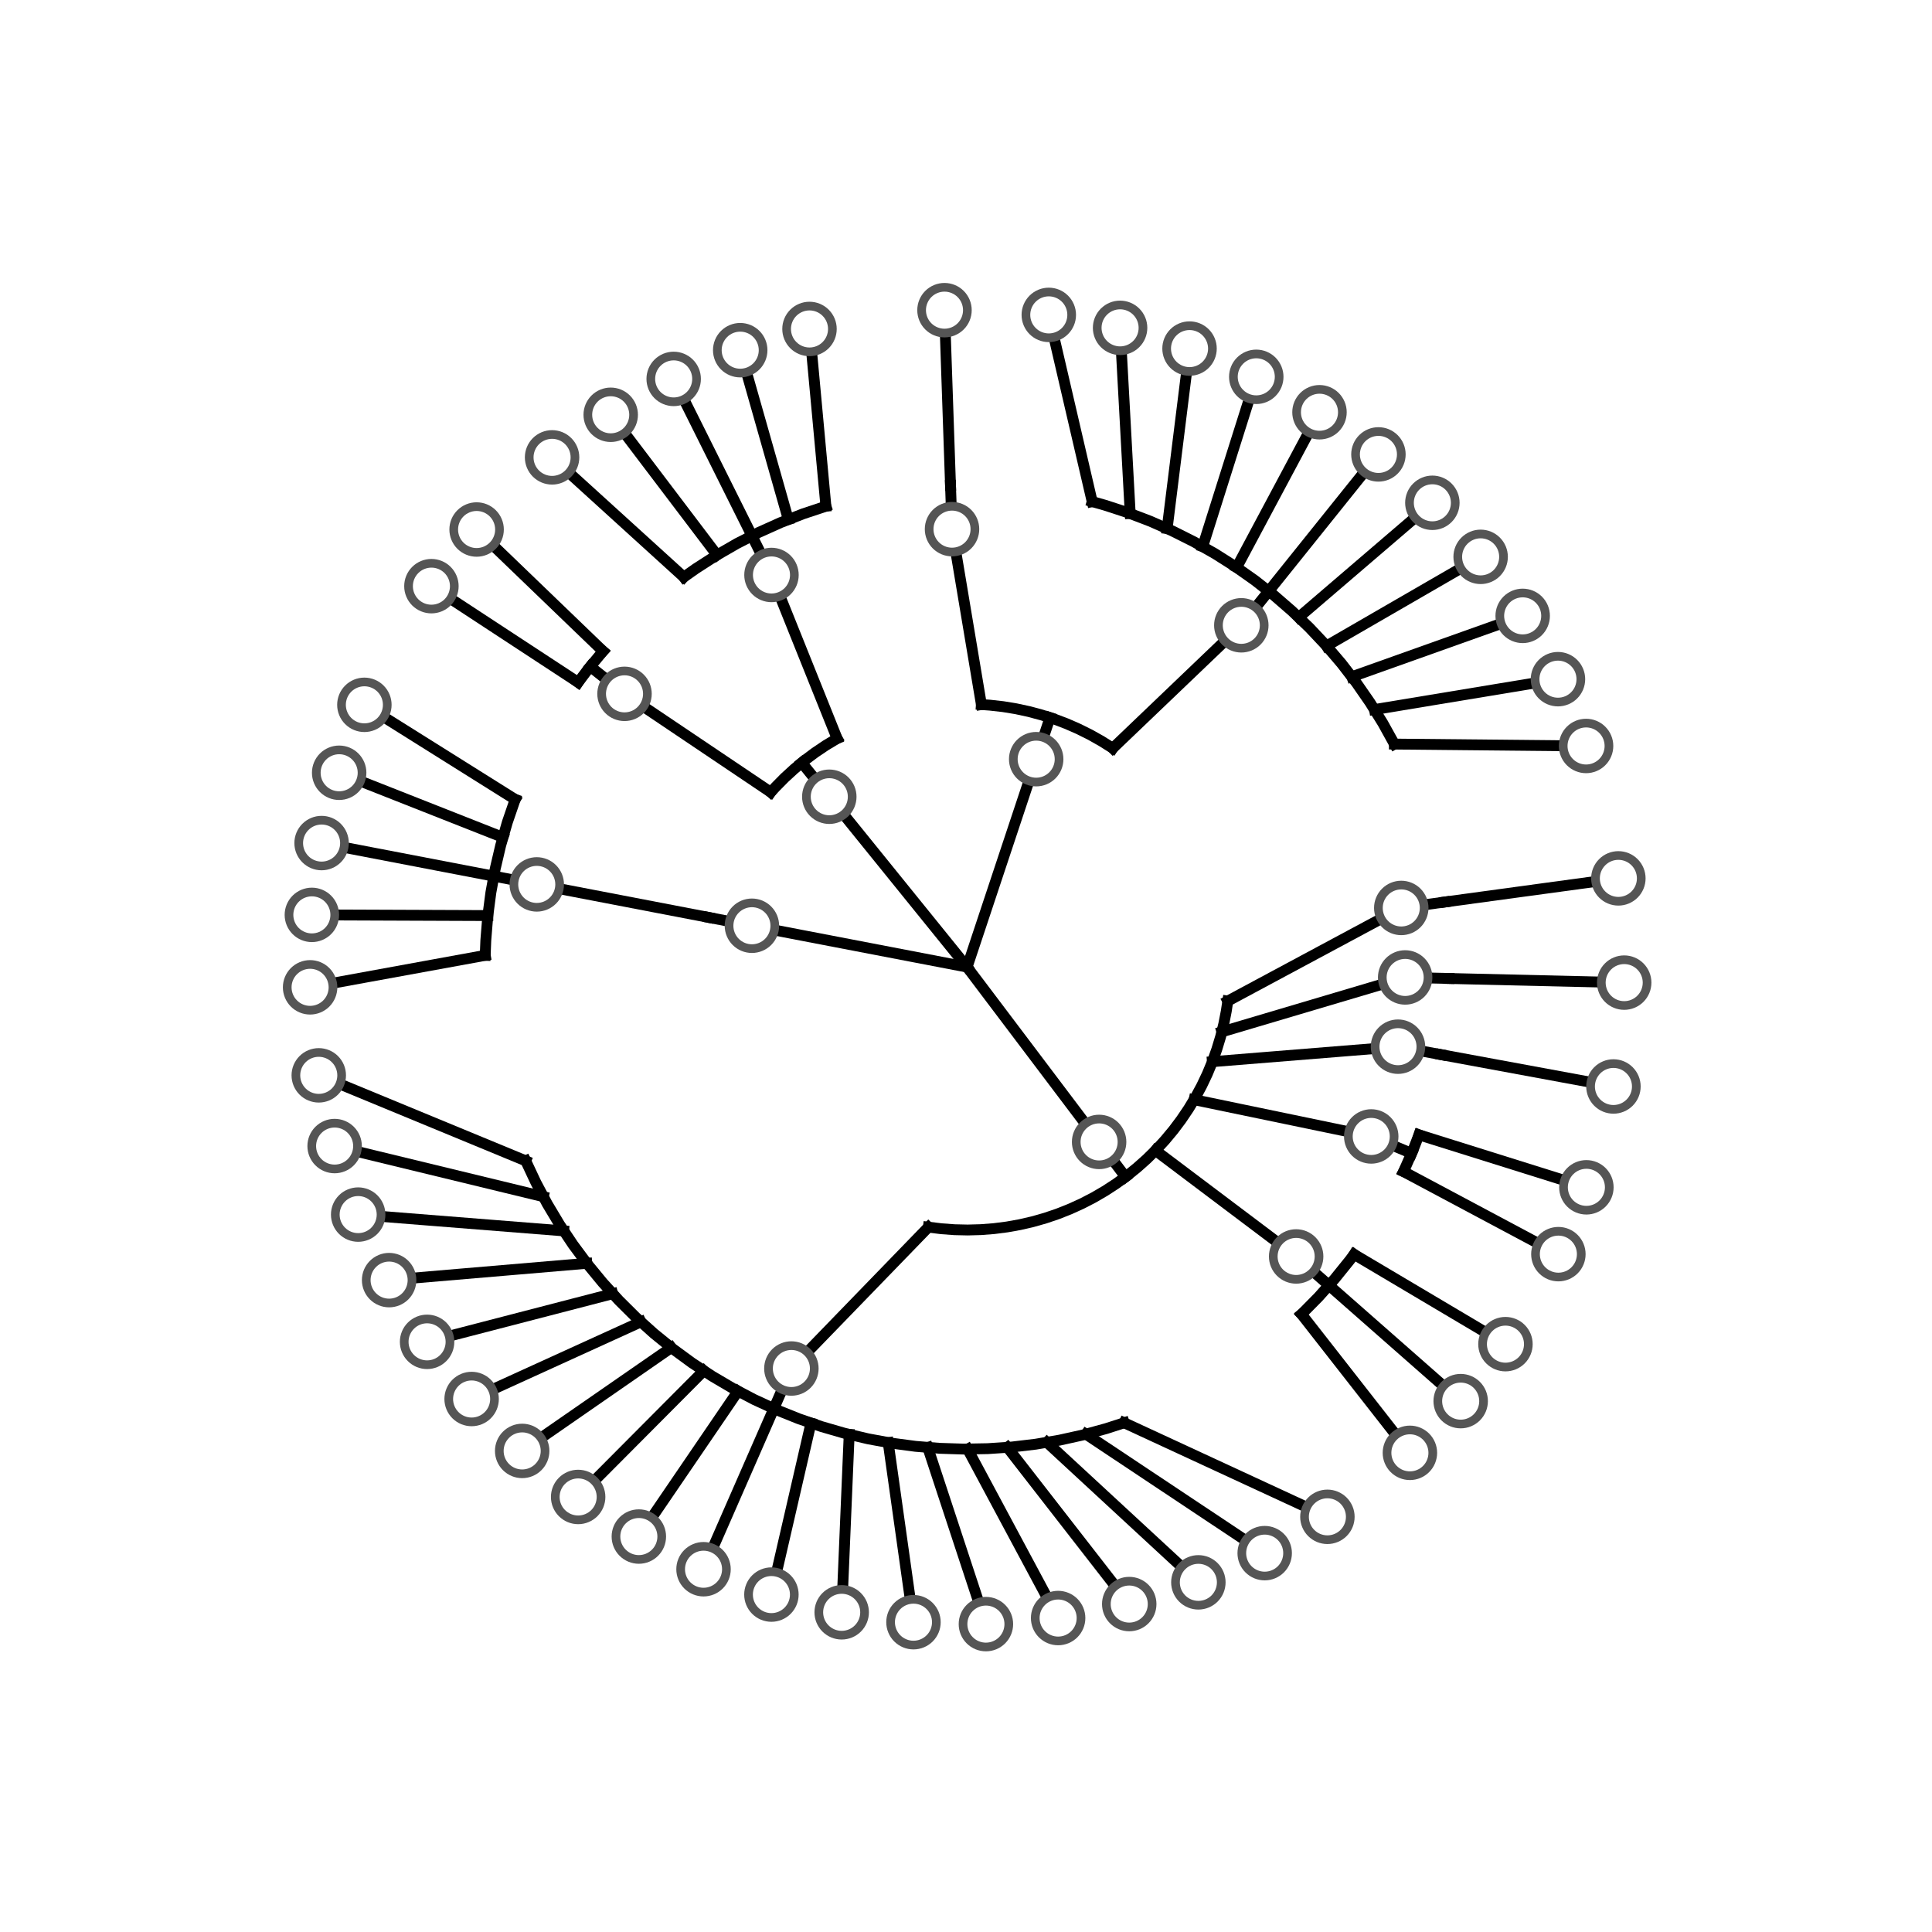 <?xml version="1.0" encoding="utf-8" standalone="no"?>
<!DOCTYPE svg PUBLIC "-//W3C//DTD SVG 1.1//EN"
  "http://www.w3.org/Graphics/SVG/1.1/DTD/svg11.dtd">
<!-- Created with matplotlib (http://matplotlib.sourceforge.net/) -->
<svg height="267pt" version="1.1" viewBox="0 0 267 267" width="267pt" xmlns="http://www.w3.org/2000/svg" xmlns:xlink="http://www.w3.org/1999/xlink">
 <defs>
  <style type="text/css">
*{stroke-linecap:square;stroke-linejoin:round;}
  </style>
 </defs>
 <g id="figure_1">
  <g id="patch_1">
   <path d="
M0 267.3
L267.3 267.3
L267.3 5.68434e-14
L0 5.68434e-14
z
" style="fill:#ffffff;"/>
  </g>
  <g id="axes_1">
   <g id="patch_2">
    <path clip-path="url(#pc40a60396d)" d="
M133.65 133.65
L133.65 133.65
L133.65 133.65
L133.65 133.65
L133.65 133.65
L133.65 133.65
L133.65 133.65
L133.65 133.65
L133.65 133.65
L133.65 133.65
L133.65 133.65
L133.65 133.65
L133.65 133.65
L133.65 133.65
L133.65 133.65
L133.65 133.65
L133.65 133.65
L133.65 133.65
L133.65 133.65
L133.65 133.65
L133.65 133.65
L133.65 133.65
L133.65 133.65
L133.65 133.65
L133.65 133.65
L133.65 133.65
L133.65 133.65
L133.65 133.65
L133.65 133.65
L133.65 133.65
L133.65 133.65
L133.65 133.65
L133.65 133.65
L133.65 133.65
L133.65 133.65
L133.65 133.65
L133.65 133.65
L133.65 133.65
L133.65 133.65
L133.65 133.65
L133.65 133.65
L133.65 133.65
L133.65 133.65
L133.65 133.65
L133.65 133.65
L133.65 133.65
L133.65 133.65
L133.65 133.65
L133.65 133.65
L133.65 133.65
L133.65 133.65
L133.65 133.65
L133.65 133.65
L133.65 133.65
L133.65 133.65
L133.65 133.65
L133.65 133.65
L133.65 133.65
L133.65 133.65
L133.65 133.65
L133.65 133.65
L133.65 133.65
L133.65 133.65
L133.65 133.65
L133.65 133.65
L133.65 133.65
L133.65 133.65
L133.65 133.65
L133.65 133.65
L133.65 133.65
L133.65 133.65
L133.65 133.65
L133.65 133.65
L133.65 133.65
L133.65 133.65
L133.65 133.65
L133.65 133.65
L133.65 133.65
L133.65 133.65
L133.65 133.65
L133.65 133.65
L133.65 133.65
L133.65 133.65
L133.65 133.65
L133.65 133.65
L133.65 133.65
L133.65 133.65
L133.65 133.65
L133.65 133.65
L133.65 133.65
L133.65 133.65
L133.65 133.65
L133.65 133.65
L133.65 133.65
L133.65 133.65
L133.65 133.65
L133.65 133.65
L133.65 133.65
L133.65 133.65
L133.65 133.65
L133.65 133.65
L133.65 133.65
L133.65 133.65
L133.65 133.65
L133.65 133.65
L133.65 133.65
L133.65 133.65
L133.65 133.65
L133.65 133.65
L133.65 133.65
L133.65 133.65
L133.65 133.65
L133.65 133.65
L133.65 133.65
L133.65 133.65
L133.65 133.65
L133.65 133.65
L133.65 133.65
L133.65 133.65
L133.65 133.65
L133.65 133.65
L133.65 133.65
L133.65 133.65
L133.65 133.65
L133.65 133.65
L133.65 133.65
L133.65 133.65
L133.65 133.65
L133.65 133.65
L133.65 133.65
L133.65 133.65
L133.65 133.65
L133.65 133.65
L133.65 133.65
L133.65 133.65
L133.65 133.65
L133.65 133.65
L133.65 133.65
L133.65 133.65
L133.65 133.65
L133.65 133.65
L133.65 133.65
L133.65 133.65
L133.65 133.65
L133.65 133.65
L133.65 133.65
L133.65 133.65
L133.65 133.65
L133.65 133.65
L133.65 133.65
L133.65 133.65
L133.65 133.65
L133.65 133.65
L133.65 133.65
L133.65 133.65
L133.65 133.65
L133.65 133.65
L133.65 133.65
L133.65 133.65
L133.65 133.65
L133.65 133.65
L133.65 133.65
L133.65 133.65
L133.65 133.65
L133.65 133.65
L133.65 133.65
L133.65 133.65
L133.65 133.65
L133.65 133.65
L133.65 133.65
L133.65 133.65
L133.65 133.65
L133.65 133.65
L133.65 133.65
L133.65 133.65
L133.65 133.65
L133.65 133.65
L133.65 133.65
L133.65 133.65
L133.65 133.65
L133.65 133.65
L133.65 133.65
L133.65 133.65
L133.65 133.65
L133.65 133.65
L133.65 133.65
L133.65 133.65
L133.65 133.65
L133.65 133.65
L133.65 133.65
L133.65 133.65
L133.65 133.65
L133.65 133.65
L133.65 133.65
L133.65 133.65
L133.65 133.65
L133.65 133.65
L133.65 133.65
L133.65 133.65
L133.65 133.65
L133.65 133.65
L133.65 133.65
L133.65 133.65
L133.65 133.65
L133.65 133.65
L133.65 133.65
L133.65 133.65
L133.65 133.65
L133.65 133.65
L133.65 133.65
L133.65 133.65
L133.65 133.65
L133.65 133.65
L133.65 133.65
L133.65 133.65
L133.65 133.65
L133.65 133.65
L133.65 133.65
L133.65 133.65
L133.65 133.65
L133.65 133.65
L133.65 133.65
L133.65 133.65
L133.65 133.65
L133.65 133.65
L133.65 133.65
L133.65 133.65
L133.65 133.65
L133.65 133.65
L133.65 133.65
L133.65 133.65
L133.65 133.65
L133.65 133.65
L133.65 133.65
L133.65 133.65
L133.65 133.65
L133.65 133.65
L133.65 133.65
L133.65 133.65
L133.65 133.65
L133.65 133.65
L133.65 133.65
L133.65 133.65
L133.65 133.65
L133.65 133.65
L133.65 133.65
L133.65 133.65
L133.65 133.65
L133.65 133.65
L133.65 133.65
L133.65 133.65
L133.65 133.65
L133.65 133.65
L133.65 133.65
L133.65 133.65
L133.65 133.65
L133.65 133.65
L133.65 133.65
L133.65 133.65
L133.65 133.65
L133.65 133.65
L133.65 133.65
L133.65 133.65
L133.65 133.65
L133.65 133.65
L133.65 133.65
L133.65 133.65
L133.65 133.65
L133.65 133.65
L133.65 133.65
L133.65 133.65
L133.65 133.65
L133.65 133.65
L133.65 133.65
L133.65 133.65
L133.65 133.65
L133.65 133.65
L133.65 133.65
L133.65 133.65
L133.65 133.65
L133.65 133.65
L133.65 133.65
L133.65 133.65
L133.65 133.65
L133.65 133.65
L133.65 133.65
L133.65 133.65
L133.65 133.65
L133.65 133.65
L133.65 133.65
L133.65 133.65
L133.65 133.65
L133.65 133.65
L133.65 133.65
L133.65 133.65
L133.65 133.65
L133.65 133.65
L133.65 133.65
L133.65 133.65
L133.65 133.65
L133.65 133.65
L133.65 133.65
L133.65 133.65
L133.65 133.65
L133.65 133.65
L133.65 133.65
L133.65 133.65
L133.65 133.65
L133.65 133.65
L133.65 133.65
L133.65 133.65
L133.65 133.65
L133.65 133.65
L133.65 133.65
L133.65 133.65
L133.65 133.65
L133.65 133.65
L133.65 133.65
L133.65 133.65
L133.65 133.65
L133.65 133.65
L133.65 133.65
L133.65 133.65
L133.65 133.65
L133.65 133.65
L133.65 133.65
L133.65 133.65
L133.65 133.65
L133.65 133.65
L133.65 133.65
L133.65 133.65
L133.65 133.65
L133.65 133.65
L133.65 133.65
L133.65 133.65
L133.65 133.65
L133.65 133.65
L133.65 133.65
L133.65 133.65
L133.65 133.65
L133.65 133.65
L133.65 133.65
L133.65 133.65
L133.65 133.65
L133.65 133.65
L133.65 133.65
L133.65 133.65
L133.65 133.65
L133.65 133.65
L133.65 133.65
L133.65 133.65
L133.65 133.65
L133.65 133.65
L133.65 133.65
L133.65 133.65
L133.65 133.65
L133.65 133.65
L133.65 133.65
L133.65 133.65
L133.65 133.65
L133.65 133.65
L133.65 133.65
L133.65 133.65
L133.65 133.65
L133.65 133.65
L133.65 133.65
L133.65 133.65
L133.65 133.65
L133.65 133.65
L133.65 133.65
L133.65 133.65
L133.65 133.65
L133.65 133.65
L133.65 133.65
L133.65 133.65
L133.65 133.65
L133.65 133.65
L133.65 133.65
L133.65 133.65
L133.65 133.65
L133.65 133.65
L133.65 133.65
L133.65 133.65
L133.65 133.65
L133.65 133.65
L133.65 133.65
L133.65 133.65
L133.65 133.65
L133.65 133.65
L133.65 133.65
L133.65 133.65
L133.65 133.65
L133.65 133.65
L133.65 133.65
L133.65 133.65
L133.65 133.65
L133.65 133.65
L133.65 133.65
L133.65 133.65
L133.65 133.65
z
" style="opacity:0.2;stroke:#000000;"/>
   </g>
   <g id="LineCollection_1">
    <defs>
     <path d="
M133.65 -133.65
L133.65 -133.65
L133.65 -133.65
L133.65 -133.65
L133.65 -133.65
L133.65 -133.65
L133.65 -133.65
L133.65 -133.65
L133.65 -133.65
L133.65 -133.65
L133.65 -133.65
L133.65 -133.65
L133.65 -133.65
L133.65 -133.65
L133.65 -133.65
L133.65 -133.65
L133.65 -133.65
L133.65 -133.65
L133.65 -133.65
L133.65 -133.65
L133.65 -133.65
L133.65 -133.65
L133.65 -133.65
L133.65 -133.65
L133.65 -133.65
L133.65 -133.65
L133.65 -133.65
L133.65 -133.65
L133.65 -133.65
L133.65 -133.65
L133.65 -133.65
L133.65 -133.65
L133.65 -133.65
L133.65 -133.65
L133.65 -133.65
L133.65 -133.65
L133.65 -133.65
L133.65 -133.65
L133.65 -133.65
L133.65 -133.65
L133.65 -133.65
L133.65 -133.65
L133.65 -133.65
L133.65 -133.65
L133.65 -133.65
L133.65 -133.65
L133.65 -133.65
L133.65 -133.65
L133.65 -133.65
L133.65 -133.65
L133.65 -133.65
L133.65 -133.65
L133.65 -133.65
L133.65 -133.65
L133.65 -133.65
L133.65 -133.65
L133.65 -133.65
L133.65 -133.65
L133.65 -133.65
L133.65 -133.65
L133.65 -133.65
L133.65 -133.65
L133.65 -133.65
L133.65 -133.65
L133.65 -133.65
L133.65 -133.65
L133.65 -133.65
L133.65 -133.65
L133.65 -133.65
L133.65 -133.65
L133.65 -133.65
L133.65 -133.65
L133.65 -133.65
L133.65 -133.65
L133.65 -133.65
L133.65 -133.65
L133.65 -133.65
L133.65 -133.65
L133.65 -133.65" id="C0_0_8b1f93455d"/>
     <path d="
M133.65 -133.65
L133.65 -133.65" id="C0_1_679f2376a8"/>
     <path d="
M133.65 -133.65
L151.897 -109.487" id="C0_2_7fbbee48f9"/>
     <path d="
M133.65 -133.65
L143.2 -162.383" id="C0_3_19e576b1f0"/>
     <path d="
M133.65 -133.65
L114.608 -157.192" id="C0_4_92409939c3"/>
     <path d="
M133.65 -133.65
L103.915 -139.363" id="C0_5_d979878b0e"/>
     <path d="
M128.302 -97.711
L130.105 -97.489
L131.916 -97.356
L133.732 -97.315
L135.548 -97.365
L137.359 -97.505
L139.161 -97.736
L140.949 -98.056
L142.719 -98.465
L144.466 -98.962
L146.187 -99.546
L147.875 -100.216
L149.529 -100.968
L151.142 -101.803
L152.712 -102.717
L154.234 -103.708
L155.705 -104.774
L157.121 -105.913
L158.477 -107.12
L159.772 -108.394
L161.002 -109.732
L162.163 -111.128
L163.253 -112.582
L164.269 -114.088
L165.209 -115.642
L166.069 -117.242
L166.849 -118.883
L167.545 -120.561
L168.157 -122.271
L168.683 -124.01
L169.121 -125.773
L169.47 -127.555
L169.681 -128.959" id="C0_6_4bca4b6da4"/>
     <path d="
M155.547 -104.654
L151.897 -109.487" id="C0_7_3f14fc53f3"/>
     <path d="
M128.302 -97.711
L109.368 -78.173" id="C0_8_1a4001d09f"/>
     <path d="
M159.685 -108.305
L179.126 -93.66" id="C0_9_bbc33b890a"/>
     <path d="
M165.025 -115.325
L189.503 -110.245" id="C0_a_d336a4b0ee"/>
     <path d="
M167.552 -120.579
L193.201 -122.65" id="C0_b_6c19bc74eb"/>
     <path d="
M168.867 -124.705
L194.191 -132.219" id="C0_c_aa5b50444c"/>
     <path d="
M169.681 -128.959
L193.654 -141.823" id="C0_d_f3049468ed"/>
     <path d="
M72.654 -106.874
L74.069 -103.859
L75.632 -100.919
L77.341 -98.06
L79.19 -95.29
L81.175 -92.616
L83.291 -90.045
L85.534 -87.582
L87.896 -85.235
L90.373 -83.009
L92.958 -80.909
L95.645 -78.941
L98.427 -77.11
L101.297 -75.421
L104.247 -73.876
L107.272 -72.481
L110.362 -71.24
L113.51 -70.154
L116.709 -69.226
L119.95 -68.46
L123.225 -67.857
L126.526 -67.418
L129.845 -67.145
L133.174 -67.038
L136.504 -67.097
L139.826 -67.323
L143.134 -67.715
L146.417 -68.271
L149.669 -68.991
L152.88 -69.872
L155.361 -70.674" id="C0_e_5bcfa229ba"/>
     <path d="
M106.94 -72.626
L109.368 -78.173" id="C0_f_6dc21b4a9a"/>
     <path d="
M72.654 -106.874
L44.053 -118.689" id="C0_10_3b621c21c6"/>
     <path d="
M75.076 -101.925
L46.245 -108.916" id="C0_11_30374d0063"/>
     <path d="
M77.897 -97.194
L49.499 -99.445" id="C0_12_41d2a77058"/>
     <path d="
M81.101 -92.711
L53.776 -90.389" id="C0_13_bd37821bd7"/>
     <path d="
M84.663 -88.509
L59.023 -81.859" id="C0_14_62dc802925"/>
     <path d="
M88.561 -84.615
L65.178 -73.959" id="C0_15_a13fad3db8"/>
     <path d="
M92.768 -81.057
L72.165 -66.784" id="C0_16_573795a231"/>
     <path d="
M97.254 -77.858
L79.9 -60.422" id="C0_17_6d7286f37f"/>
     <path d="
M101.988 -75.041
L88.288 -54.95" id="C0_18_dc1b072ea6"/>
     <path d="
M106.94 -72.626
L97.227 -50.435" id="C0_19_f1c64f9291"/>
     <path d="
M112.074 -70.627
L106.609 -46.931" id="C0_1a_e469d99971"/>
     <path d="
M117.356 -69.06
L116.32 -44.481" id="C0_1b_76aef01fab"/>
     <path d="
M122.749 -67.934
L126.241 -43.115" id="C0_1c_c0e08ade29"/>
     <path d="
M128.217 -67.258
L136.252 -42.85" id="C0_1d_3210432708"/>
     <path d="
M133.722 -67.036
L146.232 -43.688" id="C0_1e_54c50900bc"/>
     <path d="
M139.226 -67.27
L156.059 -45.62" id="C0_1f_dbc976f214"/>
     <path d="
M144.692 -67.958
L165.613 -48.622" id="C0_20_ce59c835e5"/>
     <path d="
M150.083 -69.095
L174.779 -52.657" id="C0_21_9ceabf02e5"/>
     <path d="
M155.361 -70.674
L183.445 -57.677" id="C0_22_1148c16864"/>
     <path d="
M179.868 -85.678
L182.208 -88.048
L184.426 -90.532
L186.518 -93.123
L187.138 -93.945" id="C0_23_472513ba60"/>
     <path d="
M183.674 -89.661
L179.126 -93.66" id="C0_24_57fd0ee0e2"/>
     <path d="
M179.868 -85.678
L194.847 -66.52" id="C0_25_eec4e762fe"/>
     <path d="
M183.674 -89.661
L201.865 -73.665" id="C0_26_7b9314a53f"/>
     <path d="
M187.138 -93.945
L208.053 -81.539" id="C0_27_db77b2681e"/>
     <path d="
M193.971 -105.386
L195.308 -108.436
L196.1 -110.467" id="C0_28_2c7d626092"/>
     <path d="
M195.088 -107.905
L189.503 -110.245" id="C0_29_8db4cfcf90"/>
     <path d="
M193.971 -105.386
L215.366 -93.978" id="C0_2a_ddf3d4efd3"/>
     <path d="
M196.1 -110.467
L219.237 -103.214" id="C0_2b_60a29925c1"/>
     <path d="
M199.156 -121.55" id="C0_2c_9c143fcb71"/>
     <path d="
M199.156 -121.55
L193.201 -122.65" id="C0_2d_2d439ea225"/>
     <path d="
M199.156 -121.55
L222.976 -117.151" id="C0_2e_3faf2b6180"/>
     <path d="
M200.245 -132.076" id="C0_2f_11faa02b74"/>
     <path d="
M200.245 -132.076
L194.191 -132.219" id="C0_30_cb7c8e348d"/>
     <path d="
M200.245 -132.076
L224.462 -131.503" id="C0_31_3efe8caf7c"/>
     <path d="
M199.654 -142.64" id="C0_32_b81b9019ee"/>
     <path d="
M199.654 -142.64
L193.654 -141.823" id="C0_33_66059c5b2b"/>
     <path d="
M199.654 -142.64
L223.656 -145.91" id="C0_34_cc82a09434"/>
     <path d="
M153.785 -163.896
L152.248 -164.864
L150.665 -165.755
L149.039 -166.565
L147.375 -167.293
L145.676 -167.937
L143.948 -168.495
L142.193 -168.966
L140.417 -169.349
L138.625 -169.643
L136.82 -169.846
L135.627 -169.931" id="C0_35_795fed5c35"/>
     <path d="
M145.111 -168.13
L143.2 -162.383" id="C0_36_88e3a268b3"/>
     <path d="
M153.785 -163.896
L171.548 -180.884" id="C0_37_14044f9ff5"/>
     <path d="
M135.627 -169.931
L131.568 -194.172" id="C0_38_51f8f42f9b"/>
     <path d="
M192.706 -164.469
L191.092 -167.382
L189.334 -170.211
L187.437 -172.948
L185.406 -175.587
L183.245 -178.121
L180.961 -180.545
L178.558 -182.851
L176.043 -185.034
L173.422 -187.088
L170.701 -189.009
L167.888 -190.792
L164.989 -192.431
L162.012 -193.924
L158.965 -195.267
L155.853 -196.455
L152.687 -197.486
L150.937 -197.982" id="C0_39_94320cd1d0"/>
     <path d="
M175.337 -185.607
L171.548 -180.884" id="C0_3a_4fc06fbf13"/>
     <path d="
M192.706 -164.469
L219.193 -164.208" id="C0_3b_4fef466ed9"/>
     <path d="
M189.957 -169.244
L215.309 -173.439" id="C0_3c_fba97640ef"/>
     <path d="
M186.823 -173.775
L210.433 -182.187" id="C0_3d_181a87c5bb"/>
     <path d="
M183.326 -178.032
L204.623 -190.344" id="C0_3e_e4fa78989e"/>
     <path d="
M179.488 -181.985
L197.951 -197.813" id="C0_3f_22e309efae"/>
     <path d="
M175.337 -185.607
L190.497 -204.501" id="C0_40_4d0400dfd9"/>
     <path d="
M170.901 -188.875
L182.352 -210.328" id="C0_41_83dff113de"/>
     <path d="
M166.21 -191.764
L173.615 -215.223" id="C0_42_1512b60172"/>
     <path d="
M161.297 -194.256
L164.392 -219.127" id="C0_43_9114cf3cad"/>
     <path d="
M156.194 -196.333
L154.795 -221.992" id="C0_44_be11027456"/>
     <path d="
M150.937 -197.982
L144.942 -223.783" id="C0_45_8f9c271f1e"/>
     <path d="
M131.36 -200.225" id="C0_46_abbc755575"/>
     <path d="
M131.36 -200.225
L131.568 -194.172" id="C0_47_9f527dc232"/>
     <path d="
M131.36 -200.225
L130.528 -224.434" id="C0_48_334be24733"/>
     <path d="
M115.689 -165.235
L114.132 -164.298
L112.625 -163.284
L111.17 -162.196
L109.772 -161.037
L108.433 -159.809
L107.157 -158.516
L106.517 -157.817" id="C0_49_6b276d149e"/>
     <path d="
M110.8 -161.901
L114.608 -157.192" id="C0_4a_186e27caa5"/>
     <path d="
M115.689 -165.235
L106.618 -187.84" id="C0_4b_5b83e13263"/>
     <path d="
M106.517 -157.817
L86.308 -171.412" id="C0_4c_2901f01cf0"/>
     <path d="
M114.139 -197.343
L110.98 -196.288
L107.878 -195.076
L104.84 -193.712
L101.874 -192.197
L98.988 -190.535
L96.188 -188.732
L94.503 -187.547" id="C0_4d_a035bffc50"/>
     <path d="
M103.915 -193.259
L106.618 -187.84" id="C0_4e_0e4189ca8b"/>
     <path d="
M114.139 -197.343
L111.872 -221.838" id="C0_4f_5708d3682e"/>
     <path d="
M108.942 -195.512
L102.297 -218.905" id="C0_50_ae974166e2"/>
     <path d="
M103.915 -193.259
L93.102 -214.935" id="C0_51_173bd52bf3"/>
     <path d="
M99.091 -190.598
L84.4 -209.977" id="C0_52_e561cbb416"/>
     <path d="
M94.503 -187.547
L76.297 -204.092" id="C0_53_490f74b496"/>
     <path d="
M83.336 -177.306
L81.217 -174.737
L79.9 -172.999" id="C0_54_ec518a7a5c"/>
     <path d="
M81.573 -175.188
L86.308 -171.412" id="C0_55_f71dc44087"/>
     <path d="
M83.336 -177.306
L65.867 -194.122" id="C0_56_8fc5df958f"/>
     <path d="
M79.9 -172.999
L59.622 -186.293" id="C0_57_dce137ddee"/>
     <path d="
M97.968 -140.506" id="C0_58_a7a8cb8a57"/>
     <path d="
M97.968 -140.506
L103.915 -139.363" id="C0_59_17577da399"/>
     <path d="
M97.968 -140.506
L74.18 -145.076" id="C0_5a_9c91eca848"/>
     <path d="
M71.196 -156.821
L70.116 -153.671
L69.195 -150.471
L68.435 -147.228
L67.838 -143.952
L67.405 -140.65
L67.138 -137.33
L67.056 -135.272" id="C0_5b_a71050919b"/>
     <path d="
M68.233 -146.218
L74.18 -145.076" id="C0_5c_59884a5d29"/>
     <path d="
M71.196 -156.821
L50.357 -169.894" id="C0_5d_001690720a"/>
     <path d="
M69.495 -151.581
L46.873 -160.505" id="C0_5e_3fcfb88583"/>
     <path d="
M68.233 -146.218
L44.444 -150.789" id="C0_5f_9f158da25a"/>
     <path d="
M67.418 -140.77
L43.1 -140.865" id="C0_60_1c728ad670"/>
     <path d="
M67.056 -135.272
L42.856 -130.853" id="C0_61_5ac41aa419"/>
    </defs>
    <g clip-path="url(#pc40a60396d)">
     <use style="fill:none;stroke:#000000;stroke-linecap:butt;stroke-width:1.5;" x="0" xlink:href="#C0_0_8b1f93455d" y="267.3"/>
    </g>
    <g clip-path="url(#pc40a60396d)">
     <use style="fill:none;stroke:#000000;stroke-linecap:butt;stroke-width:1.5;" x="0" xlink:href="#C0_1_679f2376a8" y="267.3"/>
    </g>
    <g clip-path="url(#pc40a60396d)">
     <use style="fill:none;stroke:#000000;stroke-linecap:butt;stroke-width:1.5;" x="0" xlink:href="#C0_2_7fbbee48f9" y="267.3"/>
    </g>
    <g clip-path="url(#pc40a60396d)">
     <use style="fill:none;stroke:#000000;stroke-linecap:butt;stroke-width:1.5;" x="0" xlink:href="#C0_3_19e576b1f0" y="267.3"/>
    </g>
    <g clip-path="url(#pc40a60396d)">
     <use style="fill:none;stroke:#000000;stroke-linecap:butt;stroke-width:1.5;" x="0" xlink:href="#C0_4_92409939c3" y="267.3"/>
    </g>
    <g clip-path="url(#pc40a60396d)">
     <use style="fill:none;stroke:#000000;stroke-linecap:butt;stroke-width:1.5;" x="0" xlink:href="#C0_5_d979878b0e" y="267.3"/>
    </g>
    <g clip-path="url(#pc40a60396d)">
     <use style="fill:none;stroke:#000000;stroke-linecap:butt;stroke-width:1.5;" x="0" xlink:href="#C0_6_4bca4b6da4" y="267.3"/>
    </g>
    <g clip-path="url(#pc40a60396d)">
     <use style="fill:none;stroke:#000000;stroke-linecap:butt;stroke-width:1.5;" x="0" xlink:href="#C0_7_3f14fc53f3" y="267.3"/>
    </g>
    <g clip-path="url(#pc40a60396d)">
     <use style="fill:none;stroke:#000000;stroke-linecap:butt;stroke-width:1.5;" x="0" xlink:href="#C0_8_1a4001d09f" y="267.3"/>
    </g>
    <g clip-path="url(#pc40a60396d)">
     <use style="fill:none;stroke:#000000;stroke-linecap:butt;stroke-width:1.5;" x="0" xlink:href="#C0_9_bbc33b890a" y="267.3"/>
    </g>
    <g clip-path="url(#pc40a60396d)">
     <use style="fill:none;stroke:#000000;stroke-linecap:butt;stroke-width:1.5;" x="0" xlink:href="#C0_a_d336a4b0ee" y="267.3"/>
    </g>
    <g clip-path="url(#pc40a60396d)">
     <use style="fill:none;stroke:#000000;stroke-linecap:butt;stroke-width:1.5;" x="0" xlink:href="#C0_b_6c19bc74eb" y="267.3"/>
    </g>
    <g clip-path="url(#pc40a60396d)">
     <use style="fill:none;stroke:#000000;stroke-linecap:butt;stroke-width:1.5;" x="0" xlink:href="#C0_c_aa5b50444c" y="267.3"/>
    </g>
    <g clip-path="url(#pc40a60396d)">
     <use style="fill:none;stroke:#000000;stroke-linecap:butt;stroke-width:1.5;" x="0" xlink:href="#C0_d_f3049468ed" y="267.3"/>
    </g>
    <g clip-path="url(#pc40a60396d)">
     <use style="fill:none;stroke:#000000;stroke-linecap:butt;stroke-width:1.5;" x="0" xlink:href="#C0_e_5bcfa229ba" y="267.3"/>
    </g>
    <g clip-path="url(#pc40a60396d)">
     <use style="fill:none;stroke:#000000;stroke-linecap:butt;stroke-width:1.5;" x="0" xlink:href="#C0_f_6dc21b4a9a" y="267.3"/>
    </g>
    <g clip-path="url(#pc40a60396d)">
     <use style="fill:none;stroke:#000000;stroke-linecap:butt;stroke-width:1.5;" x="0" xlink:href="#C0_10_3b621c21c6" y="267.3"/>
    </g>
    <g clip-path="url(#pc40a60396d)">
     <use style="fill:none;stroke:#000000;stroke-linecap:butt;stroke-width:1.5;" x="0" xlink:href="#C0_11_30374d0063" y="267.3"/>
    </g>
    <g clip-path="url(#pc40a60396d)">
     <use style="fill:none;stroke:#000000;stroke-linecap:butt;stroke-width:1.5;" x="0" xlink:href="#C0_12_41d2a77058" y="267.3"/>
    </g>
    <g clip-path="url(#pc40a60396d)">
     <use style="fill:none;stroke:#000000;stroke-linecap:butt;stroke-width:1.5;" x="0" xlink:href="#C0_13_bd37821bd7" y="267.3"/>
    </g>
    <g clip-path="url(#pc40a60396d)">
     <use style="fill:none;stroke:#000000;stroke-linecap:butt;stroke-width:1.5;" x="0" xlink:href="#C0_14_62dc802925" y="267.3"/>
    </g>
    <g clip-path="url(#pc40a60396d)">
     <use style="fill:none;stroke:#000000;stroke-linecap:butt;stroke-width:1.5;" x="0" xlink:href="#C0_15_a13fad3db8" y="267.3"/>
    </g>
    <g clip-path="url(#pc40a60396d)">
     <use style="fill:none;stroke:#000000;stroke-linecap:butt;stroke-width:1.5;" x="0" xlink:href="#C0_16_573795a231" y="267.3"/>
    </g>
    <g clip-path="url(#pc40a60396d)">
     <use style="fill:none;stroke:#000000;stroke-linecap:butt;stroke-width:1.5;" x="0" xlink:href="#C0_17_6d7286f37f" y="267.3"/>
    </g>
    <g clip-path="url(#pc40a60396d)">
     <use style="fill:none;stroke:#000000;stroke-linecap:butt;stroke-width:1.5;" x="0" xlink:href="#C0_18_dc1b072ea6" y="267.3"/>
    </g>
    <g clip-path="url(#pc40a60396d)">
     <use style="fill:none;stroke:#000000;stroke-linecap:butt;stroke-width:1.5;" x="0" xlink:href="#C0_19_f1c64f9291" y="267.3"/>
    </g>
    <g clip-path="url(#pc40a60396d)">
     <use style="fill:none;stroke:#000000;stroke-linecap:butt;stroke-width:1.5;" x="0" xlink:href="#C0_1a_e469d99971" y="267.3"/>
    </g>
    <g clip-path="url(#pc40a60396d)">
     <use style="fill:none;stroke:#000000;stroke-linecap:butt;stroke-width:1.5;" x="0" xlink:href="#C0_1b_76aef01fab" y="267.3"/>
    </g>
    <g clip-path="url(#pc40a60396d)">
     <use style="fill:none;stroke:#000000;stroke-linecap:butt;stroke-width:1.5;" x="0" xlink:href="#C0_1c_c0e08ade29" y="267.3"/>
    </g>
    <g clip-path="url(#pc40a60396d)">
     <use style="fill:none;stroke:#000000;stroke-linecap:butt;stroke-width:1.5;" x="0" xlink:href="#C0_1d_3210432708" y="267.3"/>
    </g>
    <g clip-path="url(#pc40a60396d)">
     <use style="fill:none;stroke:#000000;stroke-linecap:butt;stroke-width:1.5;" x="0" xlink:href="#C0_1e_54c50900bc" y="267.3"/>
    </g>
    <g clip-path="url(#pc40a60396d)">
     <use style="fill:none;stroke:#000000;stroke-linecap:butt;stroke-width:1.5;" x="0" xlink:href="#C0_1f_dbc976f214" y="267.3"/>
    </g>
    <g clip-path="url(#pc40a60396d)">
     <use style="fill:none;stroke:#000000;stroke-linecap:butt;stroke-width:1.5;" x="0" xlink:href="#C0_20_ce59c835e5" y="267.3"/>
    </g>
    <g clip-path="url(#pc40a60396d)">
     <use style="fill:none;stroke:#000000;stroke-linecap:butt;stroke-width:1.5;" x="0" xlink:href="#C0_21_9ceabf02e5" y="267.3"/>
    </g>
    <g clip-path="url(#pc40a60396d)">
     <use style="fill:none;stroke:#000000;stroke-linecap:butt;stroke-width:1.5;" x="0" xlink:href="#C0_22_1148c16864" y="267.3"/>
    </g>
    <g clip-path="url(#pc40a60396d)">
     <use style="fill:none;stroke:#000000;stroke-linecap:butt;stroke-width:1.5;" x="0" xlink:href="#C0_23_472513ba60" y="267.3"/>
    </g>
    <g clip-path="url(#pc40a60396d)">
     <use style="fill:none;stroke:#000000;stroke-linecap:butt;stroke-width:1.5;" x="0" xlink:href="#C0_24_57fd0ee0e2" y="267.3"/>
    </g>
    <g clip-path="url(#pc40a60396d)">
     <use style="fill:none;stroke:#000000;stroke-linecap:butt;stroke-width:1.5;" x="0" xlink:href="#C0_25_eec4e762fe" y="267.3"/>
    </g>
    <g clip-path="url(#pc40a60396d)">
     <use style="fill:none;stroke:#000000;stroke-linecap:butt;stroke-width:1.5;" x="0" xlink:href="#C0_26_7b9314a53f" y="267.3"/>
    </g>
    <g clip-path="url(#pc40a60396d)">
     <use style="fill:none;stroke:#000000;stroke-linecap:butt;stroke-width:1.5;" x="0" xlink:href="#C0_27_db77b2681e" y="267.3"/>
    </g>
    <g clip-path="url(#pc40a60396d)">
     <use style="fill:none;stroke:#000000;stroke-linecap:butt;stroke-width:1.5;" x="0" xlink:href="#C0_28_2c7d626092" y="267.3"/>
    </g>
    <g clip-path="url(#pc40a60396d)">
     <use style="fill:none;stroke:#000000;stroke-linecap:butt;stroke-width:1.5;" x="0" xlink:href="#C0_29_8db4cfcf90" y="267.3"/>
    </g>
    <g clip-path="url(#pc40a60396d)">
     <use style="fill:none;stroke:#000000;stroke-linecap:butt;stroke-width:1.5;" x="0" xlink:href="#C0_2a_ddf3d4efd3" y="267.3"/>
    </g>
    <g clip-path="url(#pc40a60396d)">
     <use style="fill:none;stroke:#000000;stroke-linecap:butt;stroke-width:1.5;" x="0" xlink:href="#C0_2b_60a29925c1" y="267.3"/>
    </g>
    <g clip-path="url(#pc40a60396d)">
     <use style="fill:none;stroke:#000000;stroke-linecap:butt;stroke-width:1.5;" x="0" xlink:href="#C0_2c_9c143fcb71" y="267.3"/>
    </g>
    <g clip-path="url(#pc40a60396d)">
     <use style="fill:none;stroke:#000000;stroke-linecap:butt;stroke-width:1.5;" x="0" xlink:href="#C0_2d_2d439ea225" y="267.3"/>
    </g>
    <g clip-path="url(#pc40a60396d)">
     <use style="fill:none;stroke:#000000;stroke-linecap:butt;stroke-width:1.5;" x="0" xlink:href="#C0_2e_3faf2b6180" y="267.3"/>
    </g>
    <g clip-path="url(#pc40a60396d)">
     <use style="fill:none;stroke:#000000;stroke-linecap:butt;stroke-width:1.5;" x="0" xlink:href="#C0_2f_11faa02b74" y="267.3"/>
    </g>
    <g clip-path="url(#pc40a60396d)">
     <use style="fill:none;stroke:#000000;stroke-linecap:butt;stroke-width:1.5;" x="0" xlink:href="#C0_30_cb7c8e348d" y="267.3"/>
    </g>
    <g clip-path="url(#pc40a60396d)">
     <use style="fill:none;stroke:#000000;stroke-linecap:butt;stroke-width:1.5;" x="0" xlink:href="#C0_31_3efe8caf7c" y="267.3"/>
    </g>
    <g clip-path="url(#pc40a60396d)">
     <use style="fill:none;stroke:#000000;stroke-linecap:butt;stroke-width:1.5;" x="0" xlink:href="#C0_32_b81b9019ee" y="267.3"/>
    </g>
    <g clip-path="url(#pc40a60396d)">
     <use style="fill:none;stroke:#000000;stroke-linecap:butt;stroke-width:1.5;" x="0" xlink:href="#C0_33_66059c5b2b" y="267.3"/>
    </g>
    <g clip-path="url(#pc40a60396d)">
     <use style="fill:none;stroke:#000000;stroke-linecap:butt;stroke-width:1.5;" x="0" xlink:href="#C0_34_cc82a09434" y="267.3"/>
    </g>
    <g clip-path="url(#pc40a60396d)">
     <use style="fill:none;stroke:#000000;stroke-linecap:butt;stroke-width:1.5;" x="0" xlink:href="#C0_35_795fed5c35" y="267.3"/>
    </g>
    <g clip-path="url(#pc40a60396d)">
     <use style="fill:none;stroke:#000000;stroke-linecap:butt;stroke-width:1.5;" x="0" xlink:href="#C0_36_88e3a268b3" y="267.3"/>
    </g>
    <g clip-path="url(#pc40a60396d)">
     <use style="fill:none;stroke:#000000;stroke-linecap:butt;stroke-width:1.5;" x="0" xlink:href="#C0_37_14044f9ff5" y="267.3"/>
    </g>
    <g clip-path="url(#pc40a60396d)">
     <use style="fill:none;stroke:#000000;stroke-linecap:butt;stroke-width:1.5;" x="0" xlink:href="#C0_38_51f8f42f9b" y="267.3"/>
    </g>
    <g clip-path="url(#pc40a60396d)">
     <use style="fill:none;stroke:#000000;stroke-linecap:butt;stroke-width:1.5;" x="0" xlink:href="#C0_39_94320cd1d0" y="267.3"/>
    </g>
    <g clip-path="url(#pc40a60396d)">
     <use style="fill:none;stroke:#000000;stroke-linecap:butt;stroke-width:1.5;" x="0" xlink:href="#C0_3a_4fc06fbf13" y="267.3"/>
    </g>
    <g clip-path="url(#pc40a60396d)">
     <use style="fill:none;stroke:#000000;stroke-linecap:butt;stroke-width:1.5;" x="0" xlink:href="#C0_3b_4fef466ed9" y="267.3"/>
    </g>
    <g clip-path="url(#pc40a60396d)">
     <use style="fill:none;stroke:#000000;stroke-linecap:butt;stroke-width:1.5;" x="0" xlink:href="#C0_3c_fba97640ef" y="267.3"/>
    </g>
    <g clip-path="url(#pc40a60396d)">
     <use style="fill:none;stroke:#000000;stroke-linecap:butt;stroke-width:1.5;" x="0" xlink:href="#C0_3d_181a87c5bb" y="267.3"/>
    </g>
    <g clip-path="url(#pc40a60396d)">
     <use style="fill:none;stroke:#000000;stroke-linecap:butt;stroke-width:1.5;" x="0" xlink:href="#C0_3e_e4fa78989e" y="267.3"/>
    </g>
    <g clip-path="url(#pc40a60396d)">
     <use style="fill:none;stroke:#000000;stroke-linecap:butt;stroke-width:1.5;" x="0" xlink:href="#C0_3f_22e309efae" y="267.3"/>
    </g>
    <g clip-path="url(#pc40a60396d)">
     <use style="fill:none;stroke:#000000;stroke-linecap:butt;stroke-width:1.5;" x="0" xlink:href="#C0_40_4d0400dfd9" y="267.3"/>
    </g>
    <g clip-path="url(#pc40a60396d)">
     <use style="fill:none;stroke:#000000;stroke-linecap:butt;stroke-width:1.5;" x="0" xlink:href="#C0_41_83dff113de" y="267.3"/>
    </g>
    <g clip-path="url(#pc40a60396d)">
     <use style="fill:none;stroke:#000000;stroke-linecap:butt;stroke-width:1.5;" x="0" xlink:href="#C0_42_1512b60172" y="267.3"/>
    </g>
    <g clip-path="url(#pc40a60396d)">
     <use style="fill:none;stroke:#000000;stroke-linecap:butt;stroke-width:1.5;" x="0" xlink:href="#C0_43_9114cf3cad" y="267.3"/>
    </g>
    <g clip-path="url(#pc40a60396d)">
     <use style="fill:none;stroke:#000000;stroke-linecap:butt;stroke-width:1.5;" x="0" xlink:href="#C0_44_be11027456" y="267.3"/>
    </g>
    <g clip-path="url(#pc40a60396d)">
     <use style="fill:none;stroke:#000000;stroke-linecap:butt;stroke-width:1.5;" x="0" xlink:href="#C0_45_8f9c271f1e" y="267.3"/>
    </g>
    <g clip-path="url(#pc40a60396d)">
     <use style="fill:none;stroke:#000000;stroke-linecap:butt;stroke-width:1.5;" x="0" xlink:href="#C0_46_abbc755575" y="267.3"/>
    </g>
    <g clip-path="url(#pc40a60396d)">
     <use style="fill:none;stroke:#000000;stroke-linecap:butt;stroke-width:1.5;" x="0" xlink:href="#C0_47_9f527dc232" y="267.3"/>
    </g>
    <g clip-path="url(#pc40a60396d)">
     <use style="fill:none;stroke:#000000;stroke-linecap:butt;stroke-width:1.5;" x="0" xlink:href="#C0_48_334be24733" y="267.3"/>
    </g>
    <g clip-path="url(#pc40a60396d)">
     <use style="fill:none;stroke:#000000;stroke-linecap:butt;stroke-width:1.5;" x="0" xlink:href="#C0_49_6b276d149e" y="267.3"/>
    </g>
    <g clip-path="url(#pc40a60396d)">
     <use style="fill:none;stroke:#000000;stroke-linecap:butt;stroke-width:1.5;" x="0" xlink:href="#C0_4a_186e27caa5" y="267.3"/>
    </g>
    <g clip-path="url(#pc40a60396d)">
     <use style="fill:none;stroke:#000000;stroke-linecap:butt;stroke-width:1.5;" x="0" xlink:href="#C0_4b_5b83e13263" y="267.3"/>
    </g>
    <g clip-path="url(#pc40a60396d)">
     <use style="fill:none;stroke:#000000;stroke-linecap:butt;stroke-width:1.5;" x="0" xlink:href="#C0_4c_2901f01cf0" y="267.3"/>
    </g>
    <g clip-path="url(#pc40a60396d)">
     <use style="fill:none;stroke:#000000;stroke-linecap:butt;stroke-width:1.5;" x="0" xlink:href="#C0_4d_a035bffc50" y="267.3"/>
    </g>
    <g clip-path="url(#pc40a60396d)">
     <use style="fill:none;stroke:#000000;stroke-linecap:butt;stroke-width:1.5;" x="0" xlink:href="#C0_4e_0e4189ca8b" y="267.3"/>
    </g>
    <g clip-path="url(#pc40a60396d)">
     <use style="fill:none;stroke:#000000;stroke-linecap:butt;stroke-width:1.5;" x="0" xlink:href="#C0_4f_5708d3682e" y="267.3"/>
    </g>
    <g clip-path="url(#pc40a60396d)">
     <use style="fill:none;stroke:#000000;stroke-linecap:butt;stroke-width:1.5;" x="0" xlink:href="#C0_50_ae974166e2" y="267.3"/>
    </g>
    <g clip-path="url(#pc40a60396d)">
     <use style="fill:none;stroke:#000000;stroke-linecap:butt;stroke-width:1.5;" x="0" xlink:href="#C0_51_173bd52bf3" y="267.3"/>
    </g>
    <g clip-path="url(#pc40a60396d)">
     <use style="fill:none;stroke:#000000;stroke-linecap:butt;stroke-width:1.5;" x="0" xlink:href="#C0_52_e561cbb416" y="267.3"/>
    </g>
    <g clip-path="url(#pc40a60396d)">
     <use style="fill:none;stroke:#000000;stroke-linecap:butt;stroke-width:1.5;" x="0" xlink:href="#C0_53_490f74b496" y="267.3"/>
    </g>
    <g clip-path="url(#pc40a60396d)">
     <use style="fill:none;stroke:#000000;stroke-linecap:butt;stroke-width:1.5;" x="0" xlink:href="#C0_54_ec518a7a5c" y="267.3"/>
    </g>
    <g clip-path="url(#pc40a60396d)">
     <use style="fill:none;stroke:#000000;stroke-linecap:butt;stroke-width:1.5;" x="0" xlink:href="#C0_55_f71dc44087" y="267.3"/>
    </g>
    <g clip-path="url(#pc40a60396d)">
     <use style="fill:none;stroke:#000000;stroke-linecap:butt;stroke-width:1.5;" x="0" xlink:href="#C0_56_8fc5df958f" y="267.3"/>
    </g>
    <g clip-path="url(#pc40a60396d)">
     <use style="fill:none;stroke:#000000;stroke-linecap:butt;stroke-width:1.5;" x="0" xlink:href="#C0_57_dce137ddee" y="267.3"/>
    </g>
    <g clip-path="url(#pc40a60396d)">
     <use style="fill:none;stroke:#000000;stroke-linecap:butt;stroke-width:1.5;" x="0" xlink:href="#C0_58_a7a8cb8a57" y="267.3"/>
    </g>
    <g clip-path="url(#pc40a60396d)">
     <use style="fill:none;stroke:#000000;stroke-linecap:butt;stroke-width:1.5;" x="0" xlink:href="#C0_59_17577da399" y="267.3"/>
    </g>
    <g clip-path="url(#pc40a60396d)">
     <use style="fill:none;stroke:#000000;stroke-linecap:butt;stroke-width:1.5;" x="0" xlink:href="#C0_5a_9c91eca848" y="267.3"/>
    </g>
    <g clip-path="url(#pc40a60396d)">
     <use style="fill:none;stroke:#000000;stroke-linecap:butt;stroke-width:1.5;" x="0" xlink:href="#C0_5b_a71050919b" y="267.3"/>
    </g>
    <g clip-path="url(#pc40a60396d)">
     <use style="fill:none;stroke:#000000;stroke-linecap:butt;stroke-width:1.5;" x="0" xlink:href="#C0_5c_59884a5d29" y="267.3"/>
    </g>
    <g clip-path="url(#pc40a60396d)">
     <use style="fill:none;stroke:#000000;stroke-linecap:butt;stroke-width:1.5;" x="0" xlink:href="#C0_5d_001690720a" y="267.3"/>
    </g>
    <g clip-path="url(#pc40a60396d)">
     <use style="fill:none;stroke:#000000;stroke-linecap:butt;stroke-width:1.5;" x="0" xlink:href="#C0_5e_3fcfb88583" y="267.3"/>
    </g>
    <g clip-path="url(#pc40a60396d)">
     <use style="fill:none;stroke:#000000;stroke-linecap:butt;stroke-width:1.5;" x="0" xlink:href="#C0_5f_9f158da25a" y="267.3"/>
    </g>
    <g clip-path="url(#pc40a60396d)">
     <use style="fill:none;stroke:#000000;stroke-linecap:butt;stroke-width:1.5;" x="0" xlink:href="#C0_60_1c728ad670" y="267.3"/>
    </g>
    <g clip-path="url(#pc40a60396d)">
     <use style="fill:none;stroke:#000000;stroke-linecap:butt;stroke-width:1.5;" x="0" xlink:href="#C0_61_5ac41aa419" y="267.3"/>
    </g>
   </g>
   <g id="matplotlib.axis_1"/>
   <g id="matplotlib.axis_2"/>
   <g id="PathCollection_1">
    <defs>
     <path d="
M0 3.162
C0.839 3.162 1.643 2.829 2.236 2.236
C2.829 1.643 3.162 0.839 3.162 0
C3.162 -0.839 2.829 -1.643 2.236 -2.236
C1.643 -2.829 0.839 -3.162 0 -3.162
C-0.839 -3.162 -1.643 -2.829 -2.236 -2.236
C-2.829 -1.643 -3.162 -0.839 -3.162 0
C-3.162 0.839 -2.829 1.643 -2.236 2.236
C-1.643 2.829 -0.839 3.162 0 3.162
z
" id="C1_0_b69519a06d"/>
    </defs>
    <g clip-path="url(#pc40a60396d)">
     <use style="fill:#ffffff;stroke:#555555;stroke-linecap:butt;stroke-width:1.2;" x="44.053" xlink:href="#C1_0_b69519a06d" y="148.611"/>
    </g>
    <g clip-path="url(#pc40a60396d)">
     <use style="fill:#ffffff;stroke:#555555;stroke-linecap:butt;stroke-width:1.2;" x="46.245" xlink:href="#C1_0_b69519a06d" y="158.384"/>
    </g>
    <g clip-path="url(#pc40a60396d)">
     <use style="fill:#ffffff;stroke:#555555;stroke-linecap:butt;stroke-width:1.2;" x="49.499" xlink:href="#C1_0_b69519a06d" y="167.855"/>
    </g>
    <g clip-path="url(#pc40a60396d)">
     <use style="fill:#ffffff;stroke:#555555;stroke-linecap:butt;stroke-width:1.2;" x="53.776" xlink:href="#C1_0_b69519a06d" y="176.911"/>
    </g>
    <g clip-path="url(#pc40a60396d)">
     <use style="fill:#ffffff;stroke:#555555;stroke-linecap:butt;stroke-width:1.2;" x="59.023" xlink:href="#C1_0_b69519a06d" y="185.441"/>
    </g>
    <g clip-path="url(#pc40a60396d)">
     <use style="fill:#ffffff;stroke:#555555;stroke-linecap:butt;stroke-width:1.2;" x="65.178" xlink:href="#C1_0_b69519a06d" y="193.341"/>
    </g>
    <g clip-path="url(#pc40a60396d)">
     <use style="fill:#ffffff;stroke:#555555;stroke-linecap:butt;stroke-width:1.2;" x="72.165" xlink:href="#C1_0_b69519a06d" y="200.516"/>
    </g>
    <g clip-path="url(#pc40a60396d)">
     <use style="fill:#ffffff;stroke:#555555;stroke-linecap:butt;stroke-width:1.2;" x="79.9" xlink:href="#C1_0_b69519a06d" y="206.878"/>
    </g>
    <g clip-path="url(#pc40a60396d)">
     <use style="fill:#ffffff;stroke:#555555;stroke-linecap:butt;stroke-width:1.2;" x="88.288" xlink:href="#C1_0_b69519a06d" y="212.35"/>
    </g>
    <g clip-path="url(#pc40a60396d)">
     <use style="fill:#ffffff;stroke:#555555;stroke-linecap:butt;stroke-width:1.2;" x="97.227" xlink:href="#C1_0_b69519a06d" y="216.865"/>
    </g>
    <g clip-path="url(#pc40a60396d)">
     <use style="fill:#ffffff;stroke:#555555;stroke-linecap:butt;stroke-width:1.2;" x="106.609" xlink:href="#C1_0_b69519a06d" y="220.369"/>
    </g>
    <g clip-path="url(#pc40a60396d)">
     <use style="fill:#ffffff;stroke:#555555;stroke-linecap:butt;stroke-width:1.2;" x="116.32" xlink:href="#C1_0_b69519a06d" y="222.819"/>
    </g>
    <g clip-path="url(#pc40a60396d)">
     <use style="fill:#ffffff;stroke:#555555;stroke-linecap:butt;stroke-width:1.2;" x="126.241" xlink:href="#C1_0_b69519a06d" y="224.185"/>
    </g>
    <g clip-path="url(#pc40a60396d)">
     <use style="fill:#ffffff;stroke:#555555;stroke-linecap:butt;stroke-width:1.2;" x="136.252" xlink:href="#C1_0_b69519a06d" y="224.45"/>
    </g>
    <g clip-path="url(#pc40a60396d)">
     <use style="fill:#ffffff;stroke:#555555;stroke-linecap:butt;stroke-width:1.2;" x="146.232" xlink:href="#C1_0_b69519a06d" y="223.612"/>
    </g>
    <g clip-path="url(#pc40a60396d)">
     <use style="fill:#ffffff;stroke:#555555;stroke-linecap:butt;stroke-width:1.2;" x="156.059" xlink:href="#C1_0_b69519a06d" y="221.68"/>
    </g>
    <g clip-path="url(#pc40a60396d)">
     <use style="fill:#ffffff;stroke:#555555;stroke-linecap:butt;stroke-width:1.2;" x="165.613" xlink:href="#C1_0_b69519a06d" y="218.678"/>
    </g>
    <g clip-path="url(#pc40a60396d)">
     <use style="fill:#ffffff;stroke:#555555;stroke-linecap:butt;stroke-width:1.2;" x="174.779" xlink:href="#C1_0_b69519a06d" y="214.643"/>
    </g>
    <g clip-path="url(#pc40a60396d)">
     <use style="fill:#ffffff;stroke:#555555;stroke-linecap:butt;stroke-width:1.2;" x="183.445" xlink:href="#C1_0_b69519a06d" y="209.623"/>
    </g>
    <g clip-path="url(#pc40a60396d)">
     <use style="fill:#ffffff;stroke:#555555;stroke-linecap:butt;stroke-width:1.2;" x="109.368" xlink:href="#C1_0_b69519a06d" y="189.127"/>
    </g>
    <g clip-path="url(#pc40a60396d)">
     <use style="fill:#ffffff;stroke:#555555;stroke-linecap:butt;stroke-width:1.2;" x="194.847" xlink:href="#C1_0_b69519a06d" y="200.78"/>
    </g>
    <g clip-path="url(#pc40a60396d)">
     <use style="fill:#ffffff;stroke:#555555;stroke-linecap:butt;stroke-width:1.2;" x="201.865" xlink:href="#C1_0_b69519a06d" y="193.635"/>
    </g>
    <g clip-path="url(#pc40a60396d)">
     <use style="fill:#ffffff;stroke:#555555;stroke-linecap:butt;stroke-width:1.2;" x="208.053" xlink:href="#C1_0_b69519a06d" y="185.761"/>
    </g>
    <g clip-path="url(#pc40a60396d)">
     <use style="fill:#ffffff;stroke:#555555;stroke-linecap:butt;stroke-width:1.2;" x="179.126" xlink:href="#C1_0_b69519a06d" y="173.64"/>
    </g>
    <g clip-path="url(#pc40a60396d)">
     <use style="fill:#ffffff;stroke:#555555;stroke-linecap:butt;stroke-width:1.2;" x="215.366" xlink:href="#C1_0_b69519a06d" y="173.322"/>
    </g>
    <g clip-path="url(#pc40a60396d)">
     <use style="fill:#ffffff;stroke:#555555;stroke-linecap:butt;stroke-width:1.2;" x="219.237" xlink:href="#C1_0_b69519a06d" y="164.086"/>
    </g>
    <g clip-path="url(#pc40a60396d)">
     <use style="fill:#ffffff;stroke:#555555;stroke-linecap:butt;stroke-width:1.2;" x="189.503" xlink:href="#C1_0_b69519a06d" y="157.055"/>
    </g>
    <g clip-path="url(#pc40a60396d)">
     <use style="fill:#ffffff;stroke:#555555;stroke-linecap:butt;stroke-width:1.2;" x="222.976" xlink:href="#C1_0_b69519a06d" y="150.149"/>
    </g>
    <g clip-path="url(#pc40a60396d)">
     <use style="fill:#ffffff;stroke:#555555;stroke-linecap:butt;stroke-width:1.2;" x="193.201" xlink:href="#C1_0_b69519a06d" y="144.65"/>
    </g>
    <g clip-path="url(#pc40a60396d)">
     <use style="fill:#ffffff;stroke:#555555;stroke-linecap:butt;stroke-width:1.2;" x="224.462" xlink:href="#C1_0_b69519a06d" y="135.797"/>
    </g>
    <g clip-path="url(#pc40a60396d)">
     <use style="fill:#ffffff;stroke:#555555;stroke-linecap:butt;stroke-width:1.2;" x="194.191" xlink:href="#C1_0_b69519a06d" y="135.081"/>
    </g>
    <g clip-path="url(#pc40a60396d)">
     <use style="fill:#ffffff;stroke:#555555;stroke-linecap:butt;stroke-width:1.2;" x="223.656" xlink:href="#C1_0_b69519a06d" y="121.39"/>
    </g>
    <g clip-path="url(#pc40a60396d)">
     <use style="fill:#ffffff;stroke:#555555;stroke-linecap:butt;stroke-width:1.2;" x="193.654" xlink:href="#C1_0_b69519a06d" y="125.477"/>
    </g>
    <g clip-path="url(#pc40a60396d)">
     <use style="fill:#ffffff;stroke:#555555;stroke-linecap:butt;stroke-width:1.2;" x="151.897" xlink:href="#C1_0_b69519a06d" y="157.813"/>
    </g>
    <g clip-path="url(#pc40a60396d)">
     <use style="fill:#ffffff;stroke:#555555;stroke-linecap:butt;stroke-width:1.2;" x="219.193" xlink:href="#C1_0_b69519a06d" y="103.092"/>
    </g>
    <g clip-path="url(#pc40a60396d)">
     <use style="fill:#ffffff;stroke:#555555;stroke-linecap:butt;stroke-width:1.2;" x="215.309" xlink:href="#C1_0_b69519a06d" y="93.861"/>
    </g>
    <g clip-path="url(#pc40a60396d)">
     <use style="fill:#ffffff;stroke:#555555;stroke-linecap:butt;stroke-width:1.2;" x="210.433" xlink:href="#C1_0_b69519a06d" y="85.113"/>
    </g>
    <g clip-path="url(#pc40a60396d)">
     <use style="fill:#ffffff;stroke:#555555;stroke-linecap:butt;stroke-width:1.2;" x="204.623" xlink:href="#C1_0_b69519a06d" y="76.956"/>
    </g>
    <g clip-path="url(#pc40a60396d)">
     <use style="fill:#ffffff;stroke:#555555;stroke-linecap:butt;stroke-width:1.2;" x="197.951" xlink:href="#C1_0_b69519a06d" y="69.487"/>
    </g>
    <g clip-path="url(#pc40a60396d)">
     <use style="fill:#ffffff;stroke:#555555;stroke-linecap:butt;stroke-width:1.2;" x="190.497" xlink:href="#C1_0_b69519a06d" y="62.799"/>
    </g>
    <g clip-path="url(#pc40a60396d)">
     <use style="fill:#ffffff;stroke:#555555;stroke-linecap:butt;stroke-width:1.2;" x="182.352" xlink:href="#C1_0_b69519a06d" y="56.972"/>
    </g>
    <g clip-path="url(#pc40a60396d)">
     <use style="fill:#ffffff;stroke:#555555;stroke-linecap:butt;stroke-width:1.2;" x="173.615" xlink:href="#C1_0_b69519a06d" y="52.077"/>
    </g>
    <g clip-path="url(#pc40a60396d)">
     <use style="fill:#ffffff;stroke:#555555;stroke-linecap:butt;stroke-width:1.2;" x="164.392" xlink:href="#C1_0_b69519a06d" y="48.173"/>
    </g>
    <g clip-path="url(#pc40a60396d)">
     <use style="fill:#ffffff;stroke:#555555;stroke-linecap:butt;stroke-width:1.2;" x="154.795" xlink:href="#C1_0_b69519a06d" y="45.308"/>
    </g>
    <g clip-path="url(#pc40a60396d)">
     <use style="fill:#ffffff;stroke:#555555;stroke-linecap:butt;stroke-width:1.2;" x="144.942" xlink:href="#C1_0_b69519a06d" y="43.517"/>
    </g>
    <g clip-path="url(#pc40a60396d)">
     <use style="fill:#ffffff;stroke:#555555;stroke-linecap:butt;stroke-width:1.2;" x="171.548" xlink:href="#C1_0_b69519a06d" y="86.416"/>
    </g>
    <g clip-path="url(#pc40a60396d)">
     <use style="fill:#ffffff;stroke:#555555;stroke-linecap:butt;stroke-width:1.2;" x="130.528" xlink:href="#C1_0_b69519a06d" y="42.866"/>
    </g>
    <g clip-path="url(#pc40a60396d)">
     <use style="fill:#ffffff;stroke:#555555;stroke-linecap:butt;stroke-width:1.2;" x="131.568" xlink:href="#C1_0_b69519a06d" y="73.128"/>
    </g>
    <g clip-path="url(#pc40a60396d)">
     <use style="fill:#ffffff;stroke:#555555;stroke-linecap:butt;stroke-width:1.2;" x="143.2" xlink:href="#C1_0_b69519a06d" y="104.917"/>
    </g>
    <g clip-path="url(#pc40a60396d)">
     <use style="fill:#ffffff;stroke:#555555;stroke-linecap:butt;stroke-width:1.2;" x="111.872" xlink:href="#C1_0_b69519a06d" y="45.462"/>
    </g>
    <g clip-path="url(#pc40a60396d)">
     <use style="fill:#ffffff;stroke:#555555;stroke-linecap:butt;stroke-width:1.2;" x="102.297" xlink:href="#C1_0_b69519a06d" y="48.395"/>
    </g>
    <g clip-path="url(#pc40a60396d)">
     <use style="fill:#ffffff;stroke:#555555;stroke-linecap:butt;stroke-width:1.2;" x="93.102" xlink:href="#C1_0_b69519a06d" y="52.365"/>
    </g>
    <g clip-path="url(#pc40a60396d)">
     <use style="fill:#ffffff;stroke:#555555;stroke-linecap:butt;stroke-width:1.2;" x="84.4" xlink:href="#C1_0_b69519a06d" y="57.323"/>
    </g>
    <g clip-path="url(#pc40a60396d)">
     <use style="fill:#ffffff;stroke:#555555;stroke-linecap:butt;stroke-width:1.2;" x="76.297" xlink:href="#C1_0_b69519a06d" y="63.208"/>
    </g>
    <g clip-path="url(#pc40a60396d)">
     <use style="fill:#ffffff;stroke:#555555;stroke-linecap:butt;stroke-width:1.2;" x="106.618" xlink:href="#C1_0_b69519a06d" y="79.46"/>
    </g>
    <g clip-path="url(#pc40a60396d)">
     <use style="fill:#ffffff;stroke:#555555;stroke-linecap:butt;stroke-width:1.2;" x="65.867" xlink:href="#C1_0_b69519a06d" y="73.178"/>
    </g>
    <g clip-path="url(#pc40a60396d)">
     <use style="fill:#ffffff;stroke:#555555;stroke-linecap:butt;stroke-width:1.2;" x="59.622" xlink:href="#C1_0_b69519a06d" y="81.007"/>
    </g>
    <g clip-path="url(#pc40a60396d)">
     <use style="fill:#ffffff;stroke:#555555;stroke-linecap:butt;stroke-width:1.2;" x="86.308" xlink:href="#C1_0_b69519a06d" y="95.888"/>
    </g>
    <g clip-path="url(#pc40a60396d)">
     <use style="fill:#ffffff;stroke:#555555;stroke-linecap:butt;stroke-width:1.2;" x="114.608" xlink:href="#C1_0_b69519a06d" y="110.108"/>
    </g>
    <g clip-path="url(#pc40a60396d)">
     <use style="fill:#ffffff;stroke:#555555;stroke-linecap:butt;stroke-width:1.2;" x="50.357" xlink:href="#C1_0_b69519a06d" y="97.406"/>
    </g>
    <g clip-path="url(#pc40a60396d)">
     <use style="fill:#ffffff;stroke:#555555;stroke-linecap:butt;stroke-width:1.2;" x="46.873" xlink:href="#C1_0_b69519a06d" y="106.795"/>
    </g>
    <g clip-path="url(#pc40a60396d)">
     <use style="fill:#ffffff;stroke:#555555;stroke-linecap:butt;stroke-width:1.2;" x="44.444" xlink:href="#C1_0_b69519a06d" y="116.511"/>
    </g>
    <g clip-path="url(#pc40a60396d)">
     <use style="fill:#ffffff;stroke:#555555;stroke-linecap:butt;stroke-width:1.2;" x="43.1" xlink:href="#C1_0_b69519a06d" y="126.435"/>
    </g>
    <g clip-path="url(#pc40a60396d)">
     <use style="fill:#ffffff;stroke:#555555;stroke-linecap:butt;stroke-width:1.2;" x="42.856" xlink:href="#C1_0_b69519a06d" y="136.447"/>
    </g>
    <g clip-path="url(#pc40a60396d)">
     <use style="fill:#ffffff;stroke:#555555;stroke-linecap:butt;stroke-width:1.2;" x="74.18" xlink:href="#C1_0_b69519a06d" y="122.224"/>
    </g>
    <g clip-path="url(#pc40a60396d)">
     <use style="fill:#ffffff;stroke:#555555;stroke-linecap:butt;stroke-width:1.2;" x="103.915" xlink:href="#C1_0_b69519a06d" y="127.937"/>
    </g>
   </g>
  </g>
  <g id="legend_1"/>
 </g>
 <defs>
  <clipPath id="pc40a60396d">
   <path d="
M133.65 231.3
C159.547 231.3 184.387 221.011 202.699 202.699
C221.011 184.387 231.3 159.547 231.3 133.65
C231.3 107.753 221.011 82.913 202.699 64.601
C184.387 46.289 159.547 36 133.65 36
C107.753 36 82.913 46.289 64.601 64.601
C46.289 82.913 36 107.753 36 133.65
C36 159.547 46.289 184.387 64.601 202.699
C82.913 221.011 107.753 231.3 133.65 231.3
z
"/>
  </clipPath>
 </defs>
</svg>
